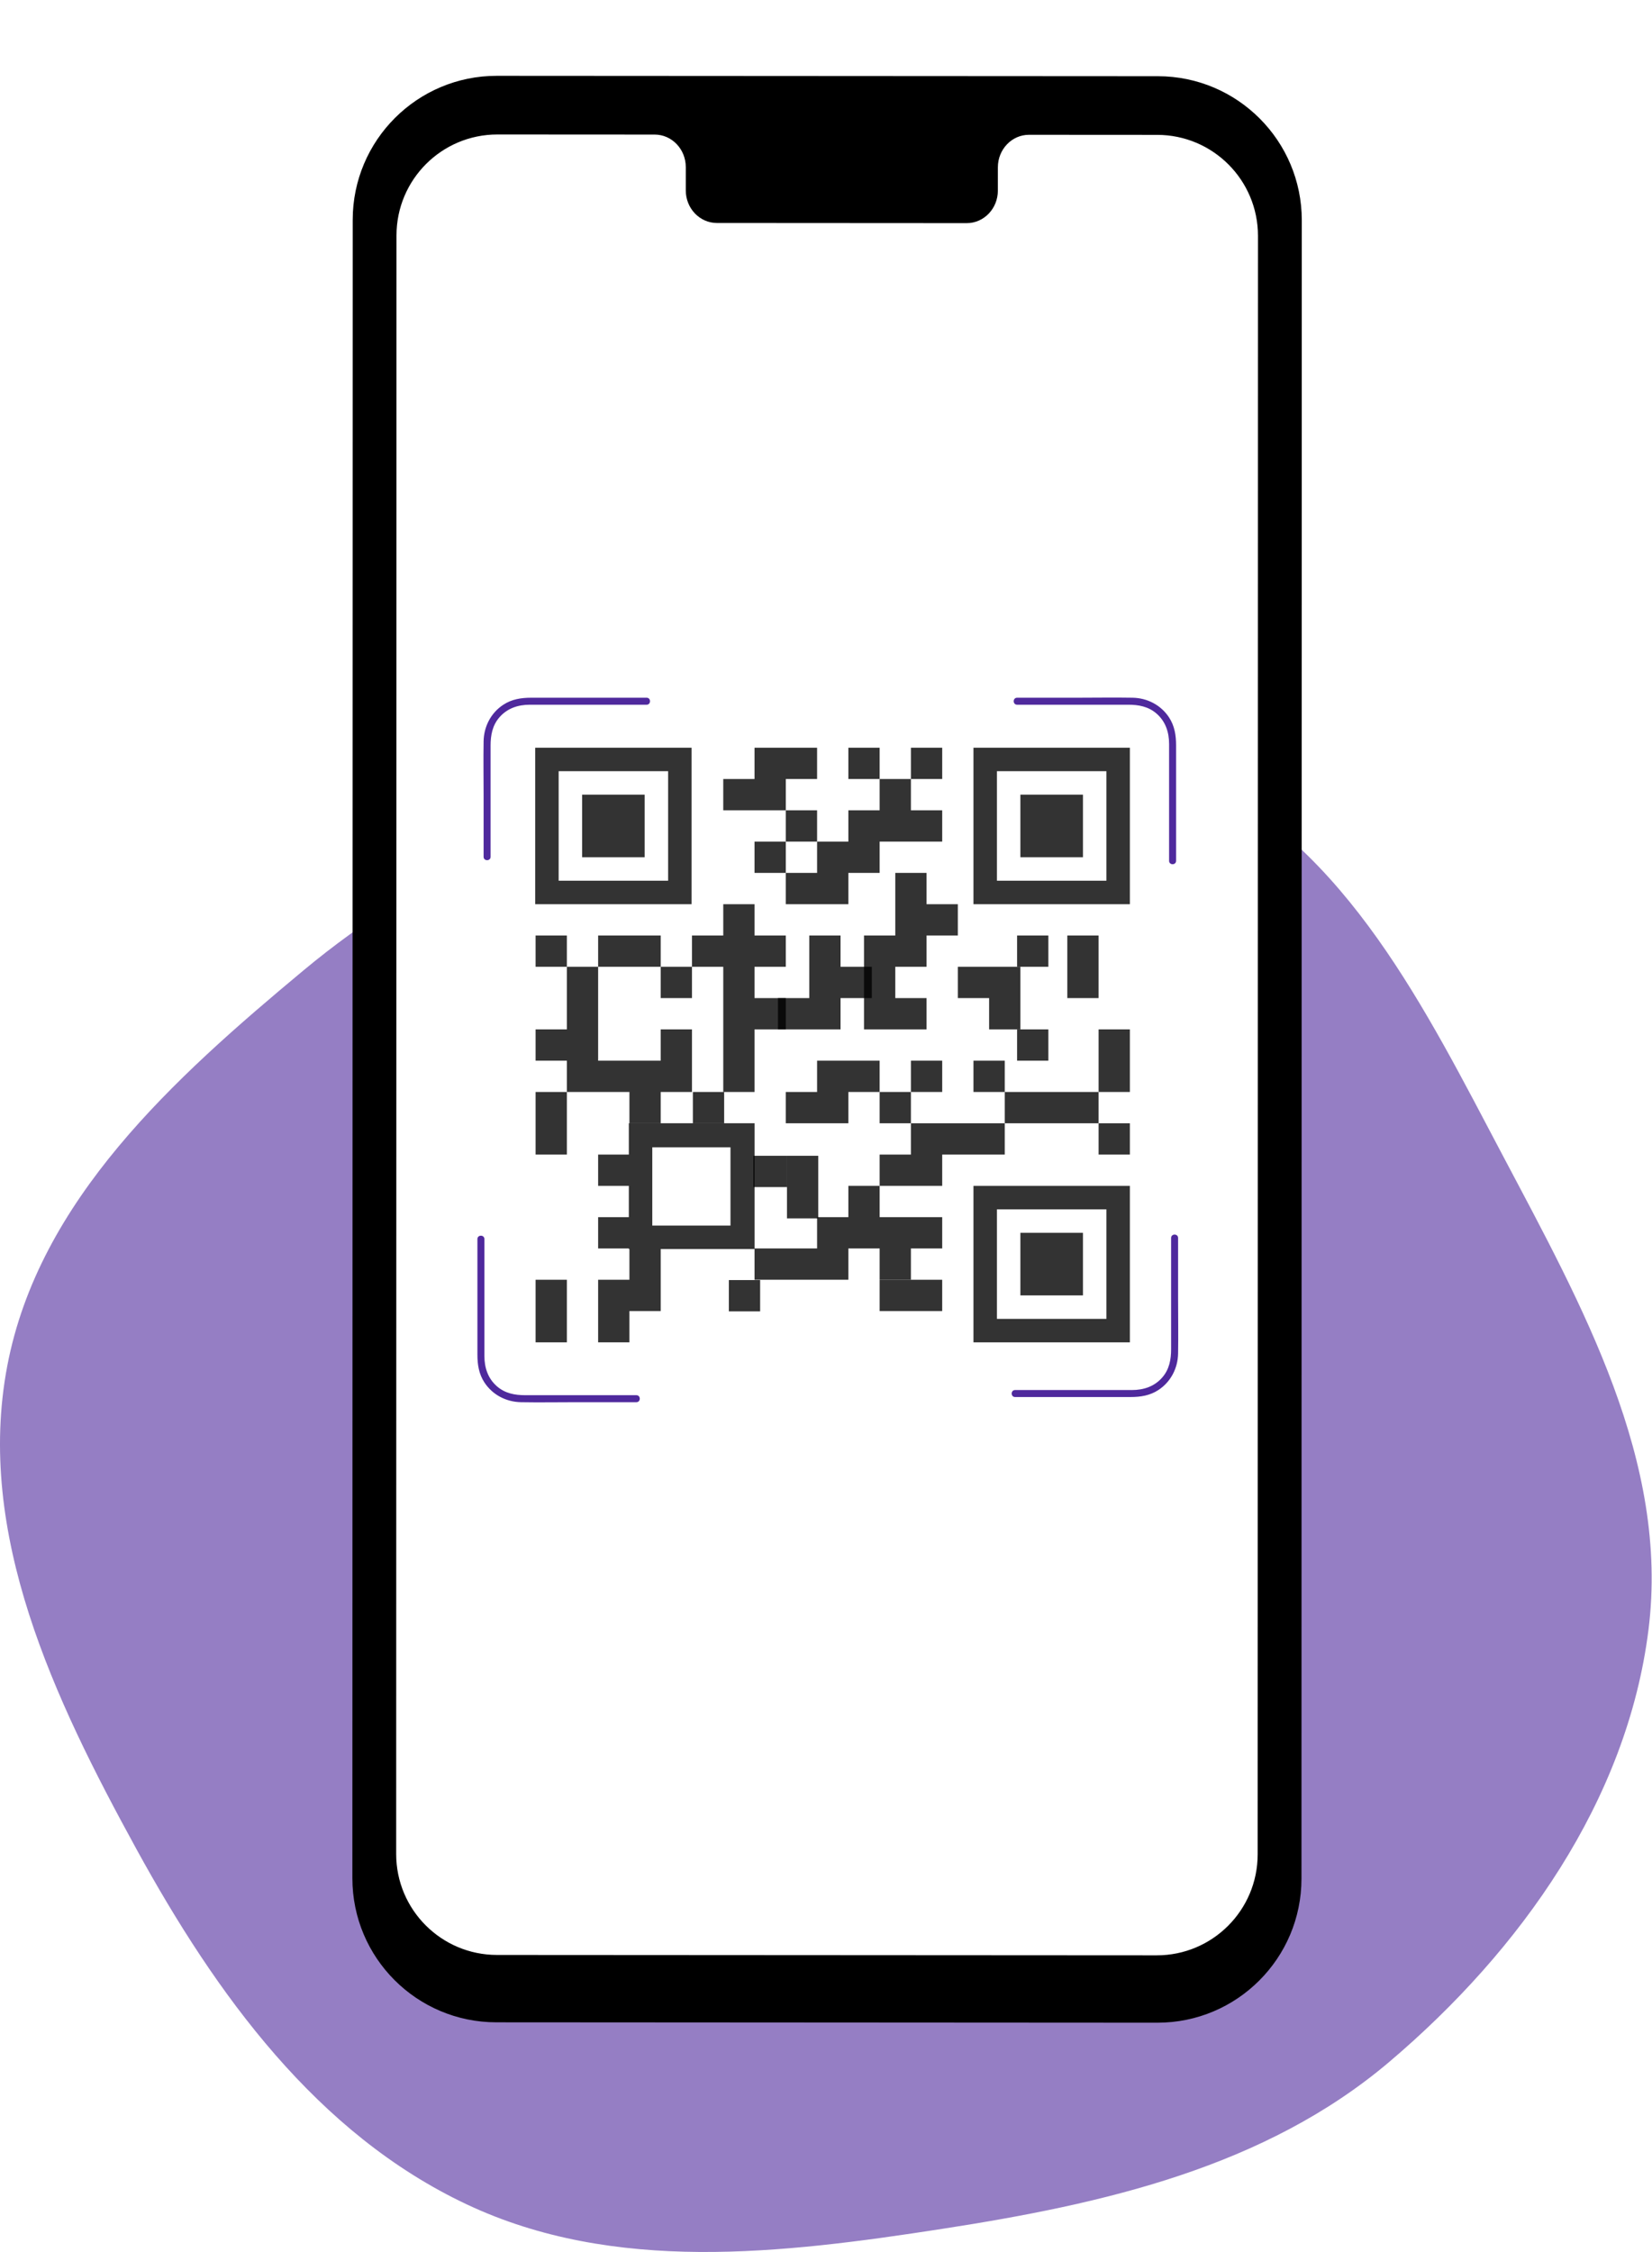 <svg width="436" height="594" viewBox="0 0 436 594" fill="none" xmlns="http://www.w3.org/2000/svg">
<path d="M248.76 587.889C291.279 581.318 333.897 571.647 366.711 543.819C401.337 514.454 429.422 474.932 435.073 429.883C440.633 385.558 417.564 344.4 396.68 304.91C376.167 266.122 355.623 223.992 316.105 204.923C276.97 186.039 231.407 195.48 188.934 204.662C148.756 213.349 111.709 229.651 80.112 255.945C45.864 284.445 10.251 316.523 1.917 360.292C-6.512 404.556 14.316 448.178 35.982 487.687C57.022 526.054 83.613 562.811 123.2 581.453C162.066 599.756 206.304 594.45 248.76 587.889Z" fill="#4F299D" fill-opacity="0.6"/>
<g filter="url(#filter0_d_1994_267)">
<path d="M305.459 529.527L130.985 529.424C110 529.413 92.996 512.395 93 491.411L93.087 53.999C93.091 33.003 110.117 15.988 131.113 16L305.589 16.103C326.573 16.115 343.576 33.132 343.572 54.116L343.487 491.529C343.484 512.525 326.455 529.54 305.459 529.527Z" fill="black"/>
<path d="M305.404 31.574L271.577 31.554C267.041 31.552 263.361 35.395 263.361 40.136L263.359 46.272C263.36 51.015 259.68 54.858 255.144 54.855L189.207 54.816C184.671 54.814 180.992 50.966 180.993 46.224L180.995 40.088C180.996 35.346 177.319 31.498 172.781 31.496L160.885 31.488L131.277 31.471C116.573 31.463 104.649 43.379 104.645 58.084L104.561 485.03C104.559 499.727 116.467 511.644 131.163 511.654L305.289 511.755C319.992 511.764 331.919 499.848 331.923 485.143L332.005 58.196C332.008 43.5 320.1 31.583 305.404 31.574Z" fill="white"/>
<path d="M141.353 292.284V300.539H149.607V292.284V284.03H141.353V292.284Z" fill="black" fill-opacity="0.8"/>
<path d="M141.353 251.009H149.606V242.755H141.353V251.009Z" fill="black" fill-opacity="0.8"/>
<path d="M192.364 341.897H200.617V333.644H192.364V341.897Z" fill="black" fill-opacity="0.8"/>
<path d="M149.607 259.264V267.519H141.354V275.774H149.607V284.03H157.862H166.118V292.284H174.372V284.03H182.628V275.774V267.519H174.372V275.774H166.118H157.862V267.519V259.264V251.01H149.607V259.264Z" fill="black" fill-opacity="0.8"/>
<path d="M166.117 242.754H157.863V251.009H166.117H174.372V242.754H166.117Z" fill="black" fill-opacity="0.8"/>
<path d="M203.265 309.116H207.701V300.861H203.265H198.83V309.116H203.265Z" fill="black" fill-opacity="0.8"/>
<path d="M174.373 259.264H182.628V251.009H174.373V259.264Z" fill="black" fill-opacity="0.8"/>
<path d="M232.157 292.284H240.412V284.029H232.157V292.284Z" fill="black" fill-opacity="0.8"/>
<path d="M248.668 193.224H240.413V201.479H248.668V193.224Z" fill="black" fill-opacity="0.8"/>
<path d="M199.137 259.264V251.01H207.392V242.755H199.137V234.5H190.884V242.755H182.628V251.01H190.884V259.264V267.519V275.774V284.03H199.137V275.774V267.519H207.392V259.264H199.137Z" fill="black" fill-opacity="0.8"/>
<path d="M240.412 341.814H248.666V333.56H240.412H232.158V341.814H240.412Z" fill="black" fill-opacity="0.8"/>
<path d="M223.902 201.48H232.157V193.225H223.902V201.48Z" fill="black" fill-opacity="0.8"/>
<path d="M230.094 259.264V251.01H221.84V242.755H213.584V251.01V259.264H205.329V267.519H213.584H221.84V259.264H230.094Z" fill="black" fill-opacity="0.8"/>
<path d="M268.433 251.009H276.686V242.755H268.433V251.009Z" fill="black" fill-opacity="0.8"/>
<path d="M182.865 292.284H191.12V284.029H182.865V292.284Z" fill="black" fill-opacity="0.8"/>
<path d="M223.903 234.5V226.245H232.157V217.989H240.412H248.667V209.735H240.412V201.48H232.157V209.735H223.903V217.989H215.648V226.245H207.392V234.5H215.648H223.903Z" fill="black" fill-opacity="0.8"/>
<path d="M223.903 292.284V284.03H232.156V275.774H223.903H215.648V284.03H207.392V292.284H215.648H223.903Z" fill="black" fill-opacity="0.8"/>
<path d="M248.667 325.299V317.045H240.412H232.158V308.79H223.903V317.045H215.647V325.299H207.392H199.138V333.554H207.392H215.647H223.903V325.299H232.158V333.554H240.412V325.299H248.667Z" fill="black" fill-opacity="0.8"/>
<path d="M215.647 201.48V193.225H207.393H199.137V201.48H190.883V209.734H199.137H207.393V201.48H215.647Z" fill="black" fill-opacity="0.8"/>
<path d="M215.648 209.735H207.393V217.989H215.648V209.735Z" fill="black" fill-opacity="0.8"/>
<path d="M236.285 242.754H228.031V251.009V259.264V267.52H236.285H244.539V259.264H236.285V251.009H244.539V242.754H252.795V234.5H244.539V226.245H236.285V234.5V242.754Z" fill="black" fill-opacity="0.8"/>
<path d="M199.137 226.245H207.392V217.991H199.137V226.245Z" fill="black" fill-opacity="0.8"/>
<path d="M232.157 300.54V308.794H240.411H248.667V300.54H256.922H265.178V292.285H256.922H248.667H240.411V300.54H232.157Z" fill="black" fill-opacity="0.8"/>
<path d="M276.686 267.52H268.433V275.775H276.686V267.52Z" fill="black" fill-opacity="0.8"/>
<path d="M248.668 275.773H240.413V284.028H248.668V275.773Z" fill="black" fill-opacity="0.8"/>
<path d="M269.305 251.01H261.05H252.794V259.264H261.05V267.519H269.305V259.264V251.01Z" fill="black" fill-opacity="0.8"/>
<path d="M256.922 284.029H265.177V275.775H256.922V284.029Z" fill="black" fill-opacity="0.8"/>
<path d="M192.792 319.268H172.153V298.631H192.792V319.268ZM174.373 325.459H199.146V292.275H165.962V300.54H157.862V308.795H165.962V317.049H157.862V325.304H165.962V325.459H166.117V333.559H157.862V341.815V350.069H166.117V341.815H174.373V333.559V325.459Z" fill="black" fill-opacity="0.8"/>
<path d="M281.687 292.284H289.941V284.03H281.687H273.433H265.177V292.284H273.433H281.687Z" fill="black" fill-opacity="0.8"/>
<path d="M281.687 259.264H289.941V251.01V242.755H281.687V251.01V259.264Z" fill="black" fill-opacity="0.8"/>
<path d="M215.956 300.861H207.701V309.115V317.37H215.956V309.115V300.861Z" fill="black" fill-opacity="0.8"/>
<path d="M298.197 292.284H289.942V300.539H298.197V292.284Z" fill="black" fill-opacity="0.8"/>
<path d="M298.197 275.774V267.519H289.942V275.774V284.029H298.197V275.774Z" fill="black" fill-opacity="0.8"/>
<path d="M149.608 333.559H141.354V341.814V350.07H149.608V341.814V333.559Z" fill="black" fill-opacity="0.8"/>
<path d="M263.114 199.416H292.006V228.308H263.114V199.416ZM298.197 193.224H256.922V234.5H298.197V193.224Z" fill="black" fill-opacity="0.8"/>
<path d="M285.814 205.607H269.305V222.116H285.814V205.607Z" fill="black" fill-opacity="0.8"/>
<path d="M263.114 314.985H292.006V343.877H263.114V314.985ZM298.197 308.795H256.922V350.071H298.197V308.795Z" fill="black" fill-opacity="0.8"/>
<path d="M285.814 321.176H269.305V337.687H285.814V321.176Z" fill="black" fill-opacity="0.8"/>
<path d="M176.334 228.308H147.441V199.416H176.334V228.308ZM141.249 234.5H182.525V193.224H141.249V234.5Z" fill="black" fill-opacity="0.8"/>
<path d="M153.632 222.117H170.142V205.608H153.632V222.117Z" fill="black" fill-opacity="0.8"/>
<path d="M129.477 221.999V192.683C129.477 189.95 129.936 187.363 131.801 185.212C133.886 182.808 136.744 181.882 139.836 181.882H155.781H170.661C171.846 181.882 171.848 180.038 170.661 180.038H140.174C137.562 180.038 135.062 180.424 132.825 181.895C129.556 184.044 127.702 187.639 127.634 191.522C127.549 196.346 127.634 201.178 127.634 206.002V221.999C127.634 223.186 129.477 223.187 129.477 221.999Z" fill="#4F299D"/>
<path d="M167.96 364.009H138.645C135.912 364.009 133.324 363.55 131.173 361.685C128.769 359.599 127.843 356.743 127.843 353.65V337.705V322.826C127.843 321.641 126 321.638 126 322.826V353.311C126 355.925 126.385 358.423 127.857 360.661C130.005 363.931 133.6 365.783 137.484 365.853C142.307 365.937 147.14 365.853 151.964 365.853H167.96C169.147 365.853 169.149 364.009 167.96 364.009Z" fill="#4F299D"/>
<path d="M309.081 322.534V351.85C309.081 354.583 308.624 357.168 306.758 359.32C304.673 361.724 301.816 362.65 298.724 362.65H282.778H267.898C266.713 362.65 266.712 364.494 267.898 364.494H298.385C300.997 364.494 303.497 364.108 305.734 362.638C309.005 360.487 310.856 356.892 310.925 353.011C311.01 348.187 310.925 343.355 310.925 338.531V322.534C310.925 321.347 309.081 321.346 309.081 322.534Z" fill="#4F299D"/>
<path d="M268.433 181.882H297.747C300.481 181.882 303.067 182.341 305.219 184.206C307.623 186.29 308.55 189.147 308.55 192.239V208.186V223.065C308.55 224.25 310.393 224.253 310.393 223.065V192.579C310.393 189.966 310.007 187.467 308.535 185.229C306.387 181.959 302.791 180.107 298.909 180.038C294.085 179.953 289.253 180.038 284.429 180.038H268.433C267.246 180.038 267.243 181.882 268.433 181.882Z" fill="#4F299D"/>
</g>
<defs>
<filter id="filter0_d_1994_267" x="73" y="0" width="290.572" height="553.527" filterUnits="userSpaceOnUse" color-interpolation-filters="sRGB">
<feFlood flood-opacity="0" result="BackgroundImageFix"/>
<feColorMatrix in="SourceAlpha" type="matrix" values="0 0 0 0 0 0 0 0 0 0 0 0 0 0 0 0 0 0 127 0" result="hardAlpha"/>
<feOffset dy="4"/>
<feGaussianBlur stdDeviation="10"/>
<feColorMatrix type="matrix" values="0 0 0 0 0 0 0 0 0 0 0 0 0 0 0 0 0 0 0.08 0"/>
<feBlend mode="normal" in2="BackgroundImageFix" result="effect1_dropShadow_1994_267"/>
<feBlend mode="normal" in="SourceGraphic" in2="effect1_dropShadow_1994_267" result="shape"/>
</filter>
</defs>
</svg>
